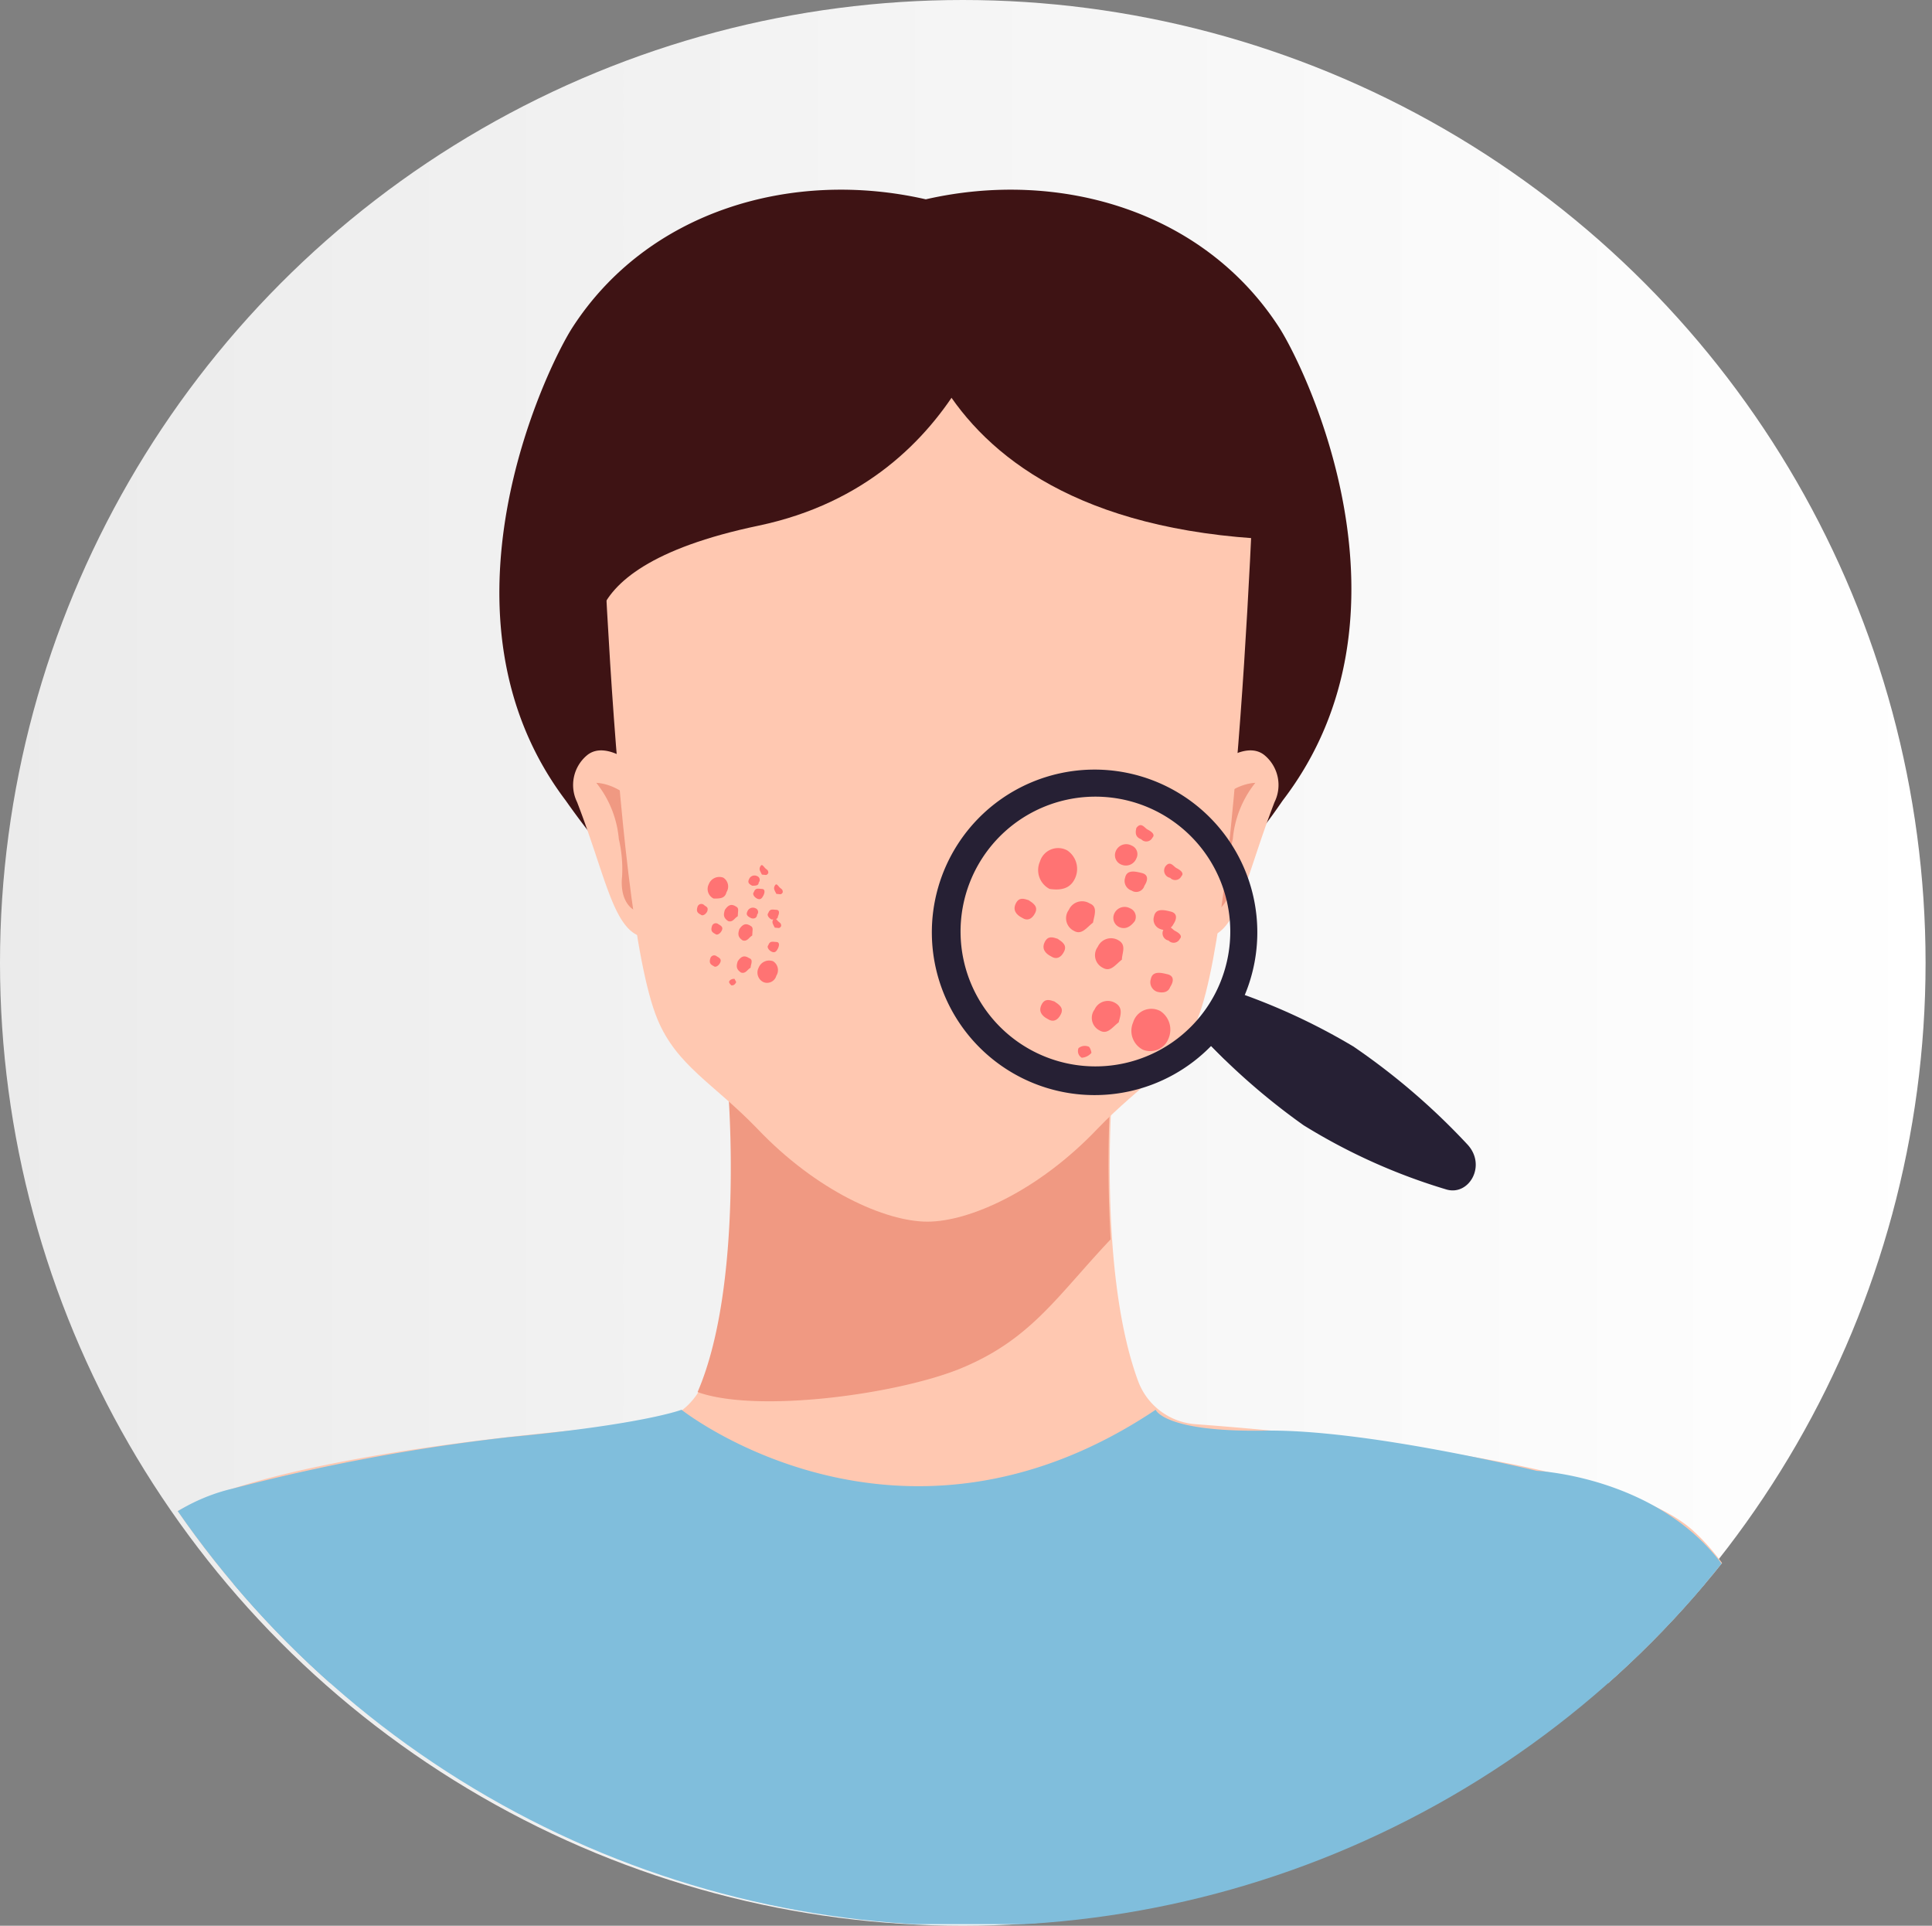 <svg id="dermatologist" xmlns="http://www.w3.org/2000/svg" xmlns:xlink="http://www.w3.org/1999/xlink" width="116.915" height="116.526" viewBox="0 0 116.915 116.526">
  <rect x="0" y="0" width="116.915" height="116.526" fill="#808080" stroke="none"/>
  <defs>
    <linearGradient id="linear-gradient" x1="0.001" y1="0.5" x2="1" y2="0.5" gradientUnits="objectBoundingBox">
      <stop offset="0" stop-color="#ebebeb"/>
      <stop offset="1" stop-color="#fff"/>
    </linearGradient>
    <clipPath id="clip-path">
      <circle id="Ellipse_1798" data-name="Ellipse 1798" cx="58.263" cy="58.263" r="58.263" transform="translate(0 0)"/>
    </clipPath>
    <linearGradient id="linear-gradient-2" x1="-33.912" y1="57.865" x2="-33.912" y2="62.219" gradientUnits="objectBoundingBox">
      <stop offset="0" stop-color="#262034"/>
      <stop offset="0.989" stop-color="#050013"/>
    </linearGradient>
    <linearGradient id="linear-gradient-3" x1="-151.823" y1="167.597" x2="-151.823" y2="180.207" xlink:href="#linear-gradient-2"/>
    <linearGradient id="linear-gradient-4" x1="-13.315" y1="38.984" x2="-14.144" y2="39.633" xlink:href="#linear-gradient-2"/>
  </defs>
  <circle id="Ellipse_1797" data-name="Ellipse 1797" cx="58.263" cy="58.263" r="58.263" transform="translate(0 0)" fill="url(#linear-gradient)"/>
  <g id="Group_7454" data-name="Group 7454" transform="translate(0.389)">
    <g id="Group_7441" data-name="Group 7441" clip-path="url(#clip-path)">
      <path id="Path_46939" data-name="Path 46939" d="M101.674,36.665c-4.572-7.1-13.326-9.629-21.4-7.781-8.073-1.848-16.827.681-21.4,7.781-1.556,2.432-8.851,17.411-.389,28.6a46.029,46.029,0,0,0,5.642,6.614c3.113,2.626,6.225,2.334,9.629,3.891a21.5,21.5,0,0,1,6.128,4.961l.292.292h0l.292-.292A21.5,21.5,0,0,1,86.6,75.766c3.307-1.556,6.517-1.264,9.629-3.891a40.583,40.583,0,0,0,5.642-6.614C110.525,53.978,103.23,39.1,101.674,36.665Z" transform="translate(-24.638 -16.823)" fill="#3e1314"/>
    </g>
    <g id="Group_7442" data-name="Group 7442" clip-path="url(#clip-path)">
      <path id="Path_46940" data-name="Path 46940" d="M125.818,110.714c-4.863-4.182-23.441-5.836-29.958-6.322a4.013,4.013,0,0,1-3.5-2.626c-2.434-6.614-1.56-17.6-1.56-17.6L79.227,79.2,67.652,84.161s.875,10.894-1.556,17.605a4.131,4.131,0,0,1-3.5,2.626c-6.517.486-25.192,2.14-29.958,6.322-2.237,1.945-4.28,5.447-5.836,9.338H131.654C130,116.161,128.055,112.66,125.818,110.714Z" transform="translate(-23.882 -18.214)" fill="#ffc8b1"/>
      <path id="Path_46941" data-name="Path 46941" d="M91.8,84.161,80.223,79.2,68.648,84.161s.973,11.769-1.848,18.286c3.5,1.264,11.769.195,15.757-1.362,4.377-1.751,5.933-4.377,9.24-7.879a78.954,78.954,0,0,1,0-9.045Z" transform="translate(-24.975 -18.214)" fill="#f09982"/>
    </g>
    <g id="Group_7445" data-name="Group 7445" clip-path="url(#clip-path)">
      <g id="Group_7443" data-name="Group 7443" transform="translate(34.305 45.405)">
        <path id="Path_46942" data-name="Path 46942" d="M63.282,64.464s-2.14-2.043-3.4-.973a2.343,2.343,0,0,0-.584,2.821c1.654,4.28,2.14,7.392,3.7,8.073,1.264.486,3.015-1.167,3.015-1.167Z" transform="translate(-59.069 -63.181)" fill="#ffc8b1"/>
        <path id="Path_46943" data-name="Path 46943" d="M64.391,71.425C64.2,65.2,60.5,65.2,60.5,65.2a6.317,6.317,0,0,1,1.362,3.4,7.991,7.991,0,0,1,.2,2.237C61.764,73.565,64.488,73.759,64.391,71.425Z" transform="translate(-59.108 -63.236)" fill="#f09982"/>
      </g>
      <g id="Group_7444" data-name="Group 7444" transform="translate(70.032 45.405)">
        <path id="Path_46944" data-name="Path 46944" d="M98.523,64.464s2.14-2.043,3.4-.973a2.343,2.343,0,0,1,.584,2.821c-1.654,4.28-2.14,7.392-3.7,8.073-1.264.486-3.015-1.167-3.015-1.167Z" transform="translate(-95.8 -63.181)" fill="#ffc8b1"/>
        <path id="Path_46945" data-name="Path 46945" d="M97.5,71.425c.195-6.225,3.891-6.225,3.891-6.225a6.317,6.317,0,0,0-1.362,3.4,7.992,7.992,0,0,0-.195,2.237C100.126,73.565,97.4,73.759,97.5,71.425Z" transform="translate(-95.846 -63.236)" fill="#f09982"/>
      </g>
    </g>
    <g id="Group_7446" data-name="Group 7446" clip-path="url(#clip-path)">
      <path id="Path_46946" data-name="Path 46946" d="M80.443,35.7S69.354,34.237,60.6,40.753c0,0,.778,31.125,3.6,37.934,1.167,2.821,3.4,3.891,6.031,6.614,3.6,3.793,7.781,5.641,10.31,5.641s6.711-1.848,10.31-5.641c2.626-2.723,4.863-3.793,6.031-6.614,2.723-6.809,3.6-37.934,3.6-37.934C91.531,34.139,80.443,35.7,80.443,35.7Z" transform="translate(-24.806 -17.02)" fill="#ffc8b1"/>
    </g>
    <g id="Group_7447" data-name="Group 7447" clip-path="url(#clip-path)">
      <path id="Path_46947" data-name="Path 46947" d="M79.6,32s-.778,17.021,23.441,17.6C103.041,49.6,108,31.124,79.6,32Z" transform="translate(-25.325 -16.923)" fill="#3e1314"/>
      <path id="Path_46948" data-name="Path 46948" d="M85.135,33.382S83.19,46.026,70.253,48.75c-13.034,2.723-9.338,8.365-9.338,8.365S45.353,28.032,85.135,33.382Z" transform="translate(-24.732 -16.944)" fill="#3e1314"/>
    </g>
    <g id="Group_7448" data-name="Group 7448" clip-path="url(#clip-path)">
      <path id="Path_46949" data-name="Path 46949" d="M92.954,80.063c-.389.292-.681.778-1.167.486a.85.85,0,0,1-.292-1.264A.878.878,0,0,1,92.76,78.9C93.246,79.188,93.052,79.674,92.954,80.063Z" transform="translate(-25.645 -18.202)" fill="#ff7373"/>
      <path id="Path_46950" data-name="Path 46950" d="M93.088,74.165a.612.612,0,0,1-.389-.778A.684.684,0,0,1,93.672,73a.56.56,0,0,1,.292.778C93.672,74.165,93.38,74.262,93.088,74.165Z" transform="translate(-25.682 -18.042)" fill="#ff7373"/>
      <path id="Path_46951" data-name="Path 46951" d="M95.388,78.168A.612.612,0,0,1,95,77.39c.1-.486.584-.389.973-.292.486.1.389.486.195.778C96.069,78.168,95.777,78.265,95.388,78.168Z" transform="translate(-25.745 -18.154)" fill="#ff7373"/>
      <path id="Path_46952" data-name="Path 46952" d="M89.365,79.576c-.195.389-.486.486-.778.292-.389-.195-.584-.486-.389-.875s.486-.292.778-.195C89.268,78.992,89.56,79.187,89.365,79.576Z" transform="translate(-25.558 -18.201)" fill="#ff7373"/>
      <path id="Path_46953" data-name="Path 46953" d="M95.8,74.3c.292-.389.486,0,.681.1s.486.292.292.486a.417.417,0,0,1-.681.1A.447.447,0,0,1,95.8,74.3Z" transform="translate(-25.765 -18.075)" fill="#ff7373"/>
      <path id="Path_46954" data-name="Path 46954" d="M88.68,71.731a1.284,1.284,0,0,1-.584-1.654A1.15,1.15,0,0,1,89.75,69.4a1.349,1.349,0,0,1,.486,1.654C89.945,71.731,89.361,71.828,88.68,71.731Z" transform="translate(-25.554 -17.942)" fill="#ff7373"/>
      <path id="Path_46955" data-name="Path 46955" d="M93.154,76.163c-.389.292-.681.778-1.167.486a.85.85,0,0,1-.292-1.264A.878.878,0,0,1,92.96,75C93.446,75.288,93.154,75.774,93.154,76.163Z" transform="translate(-25.651 -18.095)" fill="#ff7373"/>
      <path id="Path_46956" data-name="Path 46956" d="M93.188,70.265a.612.612,0,0,1-.389-.778.684.684,0,0,1,.973-.389.56.56,0,0,1,.292.778A.682.682,0,0,1,93.188,70.265Z" transform="translate(-25.685 -17.936)" fill="#ff7373"/>
      <path id="Path_46957" data-name="Path 46957" d="M95.588,74.268a.612.612,0,0,1-.389-.778c.1-.486.584-.389.973-.292.486.1.389.486.195.778a.613.613,0,0,1-.779.292Z" transform="translate(-25.75 -18.048)" fill="#ff7373"/>
      <path id="Path_46958" data-name="Path 46958" d="M89.565,75.676c-.195.389-.486.486-.778.292-.389-.195-.584-.486-.389-.875s.486-.292.778-.195C89.468,75.092,89.76,75.287,89.565,75.676Z" transform="translate(-25.563 -18.094)" fill="#ff7373"/>
      <path id="Path_46959" data-name="Path 46959" d="M95.9,70.4c.292-.389.486,0,.681.1s.486.292.292.486a.417.417,0,0,1-.681.1A.447.447,0,0,1,95.9,70.4Z" transform="translate(-25.768 -17.969)" fill="#ff7373"/>
      <path id="Path_46960" data-name="Path 46960" d="M94.48,81.731a1.284,1.284,0,0,1-.584-1.654A1.15,1.15,0,0,1,95.55,79.4a1.349,1.349,0,0,1,.486,1.654,1.184,1.184,0,0,1-1.556.677Z" transform="translate(-25.712 -18.216)" fill="#ff7373"/>
      <path id="Path_46961" data-name="Path 46961" d="M91.354,73.863c-.389.292-.681.778-1.167.486a.85.85,0,0,1-.292-1.264A.878.878,0,0,1,91.16,72.7C91.646,72.891,91.452,73.377,91.354,73.863Z" transform="translate(-25.602 -18.032)" fill="#ff7373"/>
      <path id="Path_46962" data-name="Path 46962" d="M93.788,71.868a.612.612,0,0,1-.389-.778c.1-.486.584-.389.973-.292.486.1.389.486.195.778a.515.515,0,0,1-.779.292Z" transform="translate(-25.701 -17.982)" fill="#ff7373"/>
      <path id="Path_46963" data-name="Path 46963" d="M87.765,73.276c-.195.389-.486.486-.778.292-.389-.195-.584-.486-.389-.875s.486-.292.778-.195C87.668,72.692,87.96,72.887,87.765,73.276Z" transform="translate(-25.514 -18.028)" fill="#ff7373"/>
      <path id="Path_46964" data-name="Path 46964" d="M94.1,68c.292-.389.486,0,.681.1s.486.292.292.486a.417.417,0,0,1-.681.1C94.1,68.579,94,68.384,94.1,68Z" transform="translate(-25.72 -17.903)" fill="#ff7373"/>
      <path id="Path_46965" data-name="Path 46965" d="M90.693,82.28a.468.468,0,0,1-.193-.58.6.6,0,0,1,.584-.1c.1,0,.195.292.195.389a.841.841,0,0,1-.586.291Z" transform="translate(-25.622 -18.278)" fill="#ff7373"/>
    </g>
    <g id="Group_7449" data-name="Group 7449" clip-path="url(#clip-path)">
      <path id="Path_46966" data-name="Path 46966" d="M70.076,76.681c-.195.1-.292.389-.584.292-.292-.195-.292-.389-.195-.681.195-.292.389-.389.681-.195C70.271,76.194,70.076,76.486,70.076,76.681Z" transform="translate(-25.042 -18.126)" fill="#ff7373"/>
      <path id="Path_46967" data-name="Path 46967" d="M70.093,73.583c-.195-.1-.292-.195-.195-.389A.355.355,0,0,1,70.385,73a.241.241,0,0,1,.1.389C70.483,73.583,70.288,73.68,70.093,73.583Z" transform="translate(-25.059 -18.043)" fill="#ff7373"/>
      <path id="Path_46968" data-name="Path 46968" d="M71.393,75.683c-.195-.1-.292-.292-.195-.389.1-.292.292-.195.486-.195s.195.195.1.389S71.588,75.78,71.393,75.683Z" transform="translate(-25.094 -18.101)" fill="#ff7373"/>
      <path id="Path_46969" data-name="Path 46969" d="M68.183,76.387c-.1.195-.292.292-.389.195-.195-.1-.292-.195-.195-.486a.241.241,0,0,1,.389-.1C68.183,76.1,68.28,76.193,68.183,76.387Z" transform="translate(-24.996 -18.125)" fill="#ff7373"/>
      <path id="Path_46970" data-name="Path 46970" d="M71.5,73.7c.1-.195.195,0,.292.1s.195.1.195.292c-.1.195-.195.1-.389.1C71.5,73.989,71.4,73.892,71.5,73.7Z" transform="translate(-25.102 -18.061)" fill="#ff7373"/>
      <path id="Path_46971" data-name="Path 46971" d="M67.79,72.363a.641.641,0,0,1-.292-.875.682.682,0,0,1,.875-.389.634.634,0,0,1,.195.875C68.47,72.363,68.179,72.363,67.79,72.363Z" transform="translate(-24.992 -17.992)" fill="#ff7373"/>
      <path id="Path_46972" data-name="Path 46972" d="M70.176,74.681c-.195.1-.292.389-.584.292-.292-.195-.292-.389-.195-.681.195-.292.389-.389.681-.195C70.274,74.194,70.176,74.389,70.176,74.681Z" transform="translate(-25.044 -18.072)" fill="#ff7373"/>
      <path id="Path_46973" data-name="Path 46973" d="M70.193,71.583c-.195-.1-.292-.195-.195-.389A.355.355,0,0,1,70.485,71a.241.241,0,0,1,.1.389C70.583,71.583,70.388,71.583,70.193,71.583Z" transform="translate(-25.061 -17.989)" fill="#ff7373"/>
      <path id="Path_46974" data-name="Path 46974" d="M71.393,73.683c-.195-.1-.292-.292-.195-.389.1-.292.292-.195.486-.195s.195.195.1.389C71.783,73.683,71.588,73.683,71.393,73.683Z" transform="translate(-25.094 -18.047)" fill="#ff7373"/>
      <path id="Path_46975" data-name="Path 46975" d="M68.283,74.387c-.1.195-.292.292-.389.195-.195-.1-.292-.195-.195-.486a.241.241,0,0,1,.389-.1C68.283,74.1,68.38,74.193,68.283,74.387Z" transform="translate(-24.999 -18.07)" fill="#ff7373"/>
      <path id="Path_46976" data-name="Path 46976" d="M71.6,71.6c.1-.195.195,0,.292.1s.195.1.195.292c-.1.195-.195.1-.389.1C71.6,71.889,71.5,71.792,71.6,71.6Z" transform="translate(-25.105 -18.004)" fill="#ff7373"/>
      <path id="Path_46977" data-name="Path 46977" d="M70.89,77.563a.641.641,0,0,1-.292-.875.682.682,0,0,1,.875-.389.634.634,0,0,1,.195.875.581.581,0,0,1-.778.389Z" transform="translate(-25.077 -18.134)" fill="#ff7373"/>
      <path id="Path_46978" data-name="Path 46978" d="M69.277,73.481c-.195.1-.292.389-.584.292-.292-.195-.292-.389-.195-.681.195-.292.389-.389.681-.195C69.374,72.994,69.277,73.189,69.277,73.481Z" transform="translate(-25.02 -18.039)" fill="#ff7373"/>
      <path id="Path_46979" data-name="Path 46979" d="M70.493,72.383c-.195-.1-.292-.292-.195-.389.1-.292.292-.195.486-.195s.195.195.1.389S70.688,72.48,70.493,72.383Z" transform="translate(-25.07 -18.011)" fill="#ff7373"/>
      <path id="Path_46980" data-name="Path 46980" d="M67.383,73.187c-.1.195-.292.292-.389.195-.195-.1-.292-.195-.195-.486a.241.241,0,0,1,.389-.1C67.285,72.9,67.48,72.9,67.383,73.187Z" transform="translate(-24.974 -18.037)" fill="#ff7373"/>
      <path id="Path_46981" data-name="Path 46981" d="M70.7,70.4c.1-.195.195,0,.292.1s.195.1.195.292c-.1.195-.195.1-.389.1C70.7,70.689,70.6,70.592,70.7,70.4Z" transform="translate(-25.08 -17.971)" fill="#ff7373"/>
      <path id="Path_46982" data-name="Path 46982" d="M68.9,77.789c-.1-.1-.195-.195-.1-.292a.357.357,0,0,1,.292-.1l.1.195C69.091,77.789,68.993,77.789,68.9,77.789Z" transform="translate(-25.029 -18.165)" fill="#ff7373"/>
    </g>
    <g id="Group_7451" data-name="Group 7451" clip-path="url(#clip-path)">
      <g id="Group_7450" data-name="Group 7450" transform="translate(56.016 46.581)">
        <path id="Path_46983" data-name="Path 46983" d="M98.2,80.921a40.63,40.63,0,0,0,6.128,5.35,35.957,35.957,0,0,0,8.657,3.891c1.362.389,2.432-1.459,1.264-2.723a41.028,41.028,0,0,0-6.906-5.933,38.064,38.064,0,0,0-7.392-3.4Z" transform="translate(-81.849 -64.765)" fill="url(#linear-gradient-2)"/>
        <path id="Path_46984" data-name="Path 46984" d="M101.313,80.337a3.081,3.081,0,0,0,.584-1.459c-.681-.292-1.362-.486-1.945-.778L98.2,80.921l1.362,1.362a8.362,8.362,0,0,0,1.751-1.946Z" transform="translate(-81.849 -64.765)" fill="url(#linear-gradient-3)"/>
        <path id="Path_46985" data-name="Path 46985" d="M82.956,68.874a9.848,9.848,0,1,0,13.617-2.918,9.848,9.848,0,0,0-13.617,2.918ZM95.7,67.318A8.161,8.161,0,1,1,84.417,69.75,8.161,8.161,0,0,1,95.7,67.318Z" transform="translate(-81.39 -64.39)" fill="url(#linear-gradient-4)"/>
      </g>
    </g>
    <g id="Group_7452" data-name="Group 7452" clip-path="url(#clip-path)">
      <path id="Path_46986" data-name="Path 46986" d="M64.732,104.2s13.131,10.408,28.694,0c0,0,.486,1.362,6.614,1.264s16.438,2.432,16.438,2.432,8.657.389,12.256,7.295l2.724,5.544H26.7s2.918-9.921,10.894-11.769a118.615,118.615,0,0,1,16.73-3.113C62.494,105.075,64.732,104.2,64.732,104.2Z" transform="translate(-23.879 -18.897)" fill="#80bedc"/>
    </g>
    <g id="Group_7453" data-name="Group 7453" clip-path="url(#clip-path)">
      <rect id="Rectangle_3996" data-name="Rectangle 3996" width="104.854" height="20.59" transform="translate(2.821 95.838)" fill="#80bedc"/>
    </g>
  </g>
</svg>
